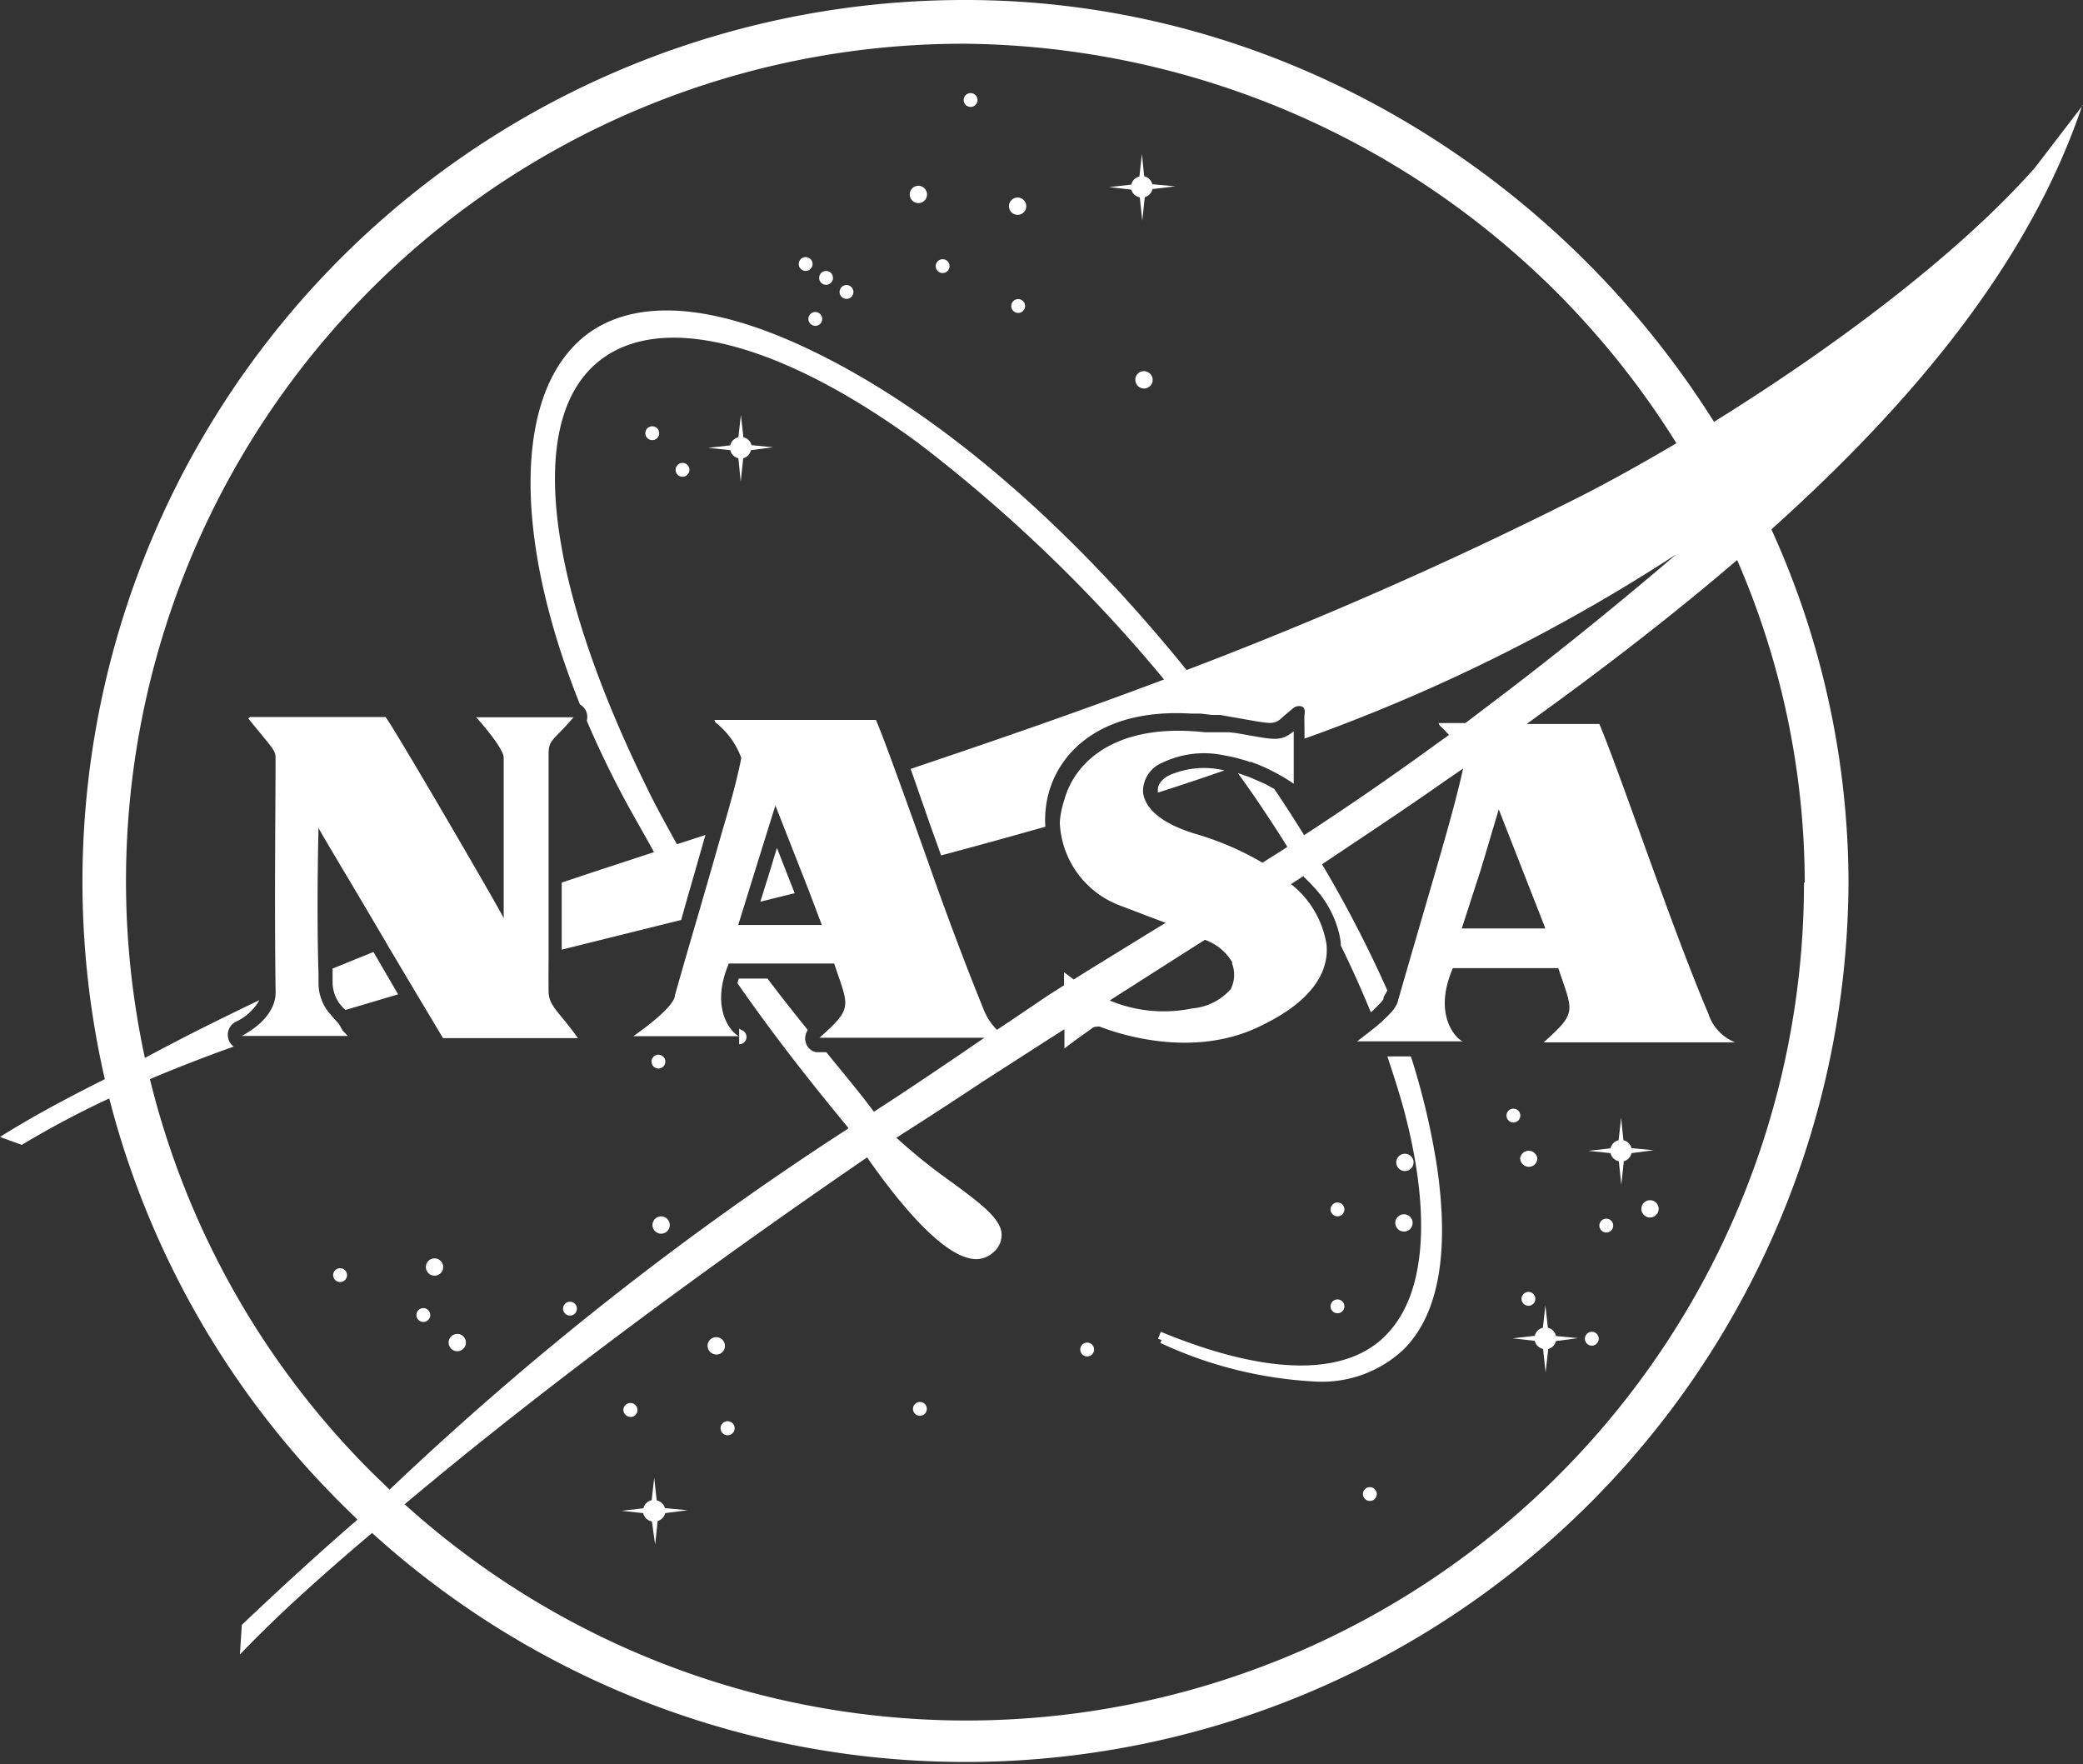 <svg id="Layer_1" data-name="Layer 1" xmlns="http://www.w3.org/2000/svg" viewBox="0 0 108.1 91.56"><rect x="0" y="0" width="108.1" height="91.56" fill="#333333" stroke="none"/><defs><style>.cls-1{fill:#fff;}</style></defs><title>nasa</title><path class="cls-1" d="M73.22,54.82H72c.33,1,.62,1.9.87,2.82,1.36,5.13,1.14,9.14-.63,11.29-2,2.51-6.21,2.57-12,.18l-.07.18h0l-.07.18.18.07-.06.15a21.58,21.58,0,0,0,8,2A6.18,6.18,0,0,0,72.87,70c1.79-1.81,2.36-5,1.7-9.49A37.62,37.62,0,0,0,73.22,54.82Z"/><path class="cls-1" d="M39.94,45.25l-.48,1.54,1.78-.44L40.32,44Z"/><path class="cls-1" d="M17.26,50.26c0,.25,0,.5,0,.75a1.89,1.89,0,0,0,.67,1.4l2.73-.81L19.38,49.4Z"/><path class="cls-1" d="M108.1,5.45h0l-2.5,3.26c-4.18,4.71-10.75,9.52-16.65,13.18C80.76,8.86,66.25,0,50.11,0A45.76,45.76,0,0,0,5.44,56c-2,1-3.86,2-5.44,3l1.13.41A49.08,49.08,0,0,1,5.67,57,45.7,45.7,0,0,0,17.77,78.09l.78.77c-2,1.73-4,3.56-6,5.46l-.1,1.54c1.91-2,4.22-4.08,6.86-6.31A45.83,45.83,0,0,0,95.93,45.78a44.42,44.42,0,0,0-4-18.31c7.55-6.78,13.44-14,16.13-22v0ZM7.78,56q2.1-.89,4.35-1.69a.76.76,0,0,1,.09-1.28,2.67,2.67,0,0,0,1.24-1.13c-2.08,1-4,1.95-5.94,3A43.45,43.45,0,0,1,50.11,2.27,44,44,0,0,1,87,23c-1.93,1.14-3.74,2.14-5.32,2.93a214.45,214.45,0,0,1-20.1,8.84c-5.83-7.22-13-13.72-20.37-17-6.64-2.93-10-1.44-11.57.34-3,3.33-2.75,10.48.46,18.45a.73.73,0,0,1,.35.84,51.23,51.23,0,0,0,2.37,4.82c.38.68.75,1.32,1.12,2l-3.23,1.06-1.56.52c0,1.08,0,2.25,0,3.48l6.2-1.54.16-.57.06-.22.07-.24.07-.25.19-.65.07-.25.07-.24.22-.77.35-1.22-1.48.48c-.55-1-1.08-1.94-1.59-3-5.25-10.71-6.2-18.94-2.54-22,3.18-2.67,9.39-1.13,16.59,4.13A78,78,0,0,1,60.41,35.26c-4.32,1.63-8.66,3.13-13.15,4.64l1,2.87.58,1.62q2.7-.72,5.41-1.49a5.35,5.35,0,0,1,.17-1.74c.62-2.27,2.88-4.4,7.39-4.13l.25,0h0l.25,0,.57.07.19,0h0l.25,0h0l1.36.24c1.47.26,1.47.26,2-.23l.41-.34a.47.47,0,0,1,.46-.11c.19.06.17.28.15.43s0,.36,0,1.24A92.08,92.08,0,0,0,87,28.76c-3.71,3.17-7,5.78-9.95,8l-.5.38-.5.38h-1.4l.06.12c.18.17.34.34.49.5l-.31.22-.31.22c-2.47,1.8-4.74,3.35-6.9,4.76q-.74-1.2-1.55-2.4l-.4-.22,0,0-.28-.13-.6-.26-.31-.11h0l-.3-.1q.73,1,1.43,2.06.59.88,1.14,1.77l-.58.37-.35.22-.36.23A15.27,15.27,0,0,0,62,43.26c-1.89-.58-2.47-1.36-2.63-1.9a1.35,1.35,0,0,1-.05-.25,1.6,1.6,0,0,1,1-1.53,5,5,0,0,1,3.22-.38l.27.05h0l.28.06.57.16.2.07h.07l.35.13a10.15,10.15,0,0,1,1.86,1c0-.82,0-1.47,0-2q0-.42,0-.72c-.65.51-.92.46-2.42.19l-.58-.1L63.8,38h0l-.2,0-.28,0-.27,0-.26,0h0l-.26,0c-4.51-.5-6.73,1.44-7.3,3.52A4.6,4.6,0,0,0,55,42.68,4.81,4.81,0,0,0,58.15,47l1.55.59.79.3-.41.25-.41.25-3.25,2-.35.22-.35.22-.5-.38v.68l-.38.24-.38.24L52.4,53l-.33.22-.33.22a3,3,0,0,1-.67-1c-.91-2.23-2-5.12-2.95-7.84-.57-1.6-1.12-3.14-1.6-4.45-.42-1.15-.78-2.12-1.06-2.79l-8.39,0,.06.13a4.15,4.15,0,0,1,1.34,1.84c-.19,1-.54,2.3-1,3.84L37,44.82h0l-.41,1.42-.07.24-.07.24-.19.66-.06.2v0l-.07.24c-.38,1.3-.76,2.61-1.11,3.85,0,0,.13.49-2.15,2.1,0,0,1.88,0,3.5,0,.81,0,1.56,0,2,0h0c-.19,0-1.55-1.15-.63-3.56l.08-.21v0h5.47c.76,2.28,1,2.28-.76,3.85,0,0,5,0,8.56,0l-.56.38-.19.13-.36.25c-1.38.93-2.94,2-4.63,3.08-.74-1-1.52-1.92-2.34-2.93l-.13-.16h-.25l-.27,0a.69.69,0,0,1-.53-.46.78.78,0,0,1,.09-.69c-.69-.86-1.39-1.74-2.09-2.67H38.34v0l-.07.24c2.05,2.95,4,5.38,5.74,7.49l0,.06A162.93,162.93,0,0,0,20.22,77.3l-.85-.82A43.42,43.42,0,0,1,7.78,56ZM77.78,42l2.42,6.18H75.86l1-3.09h0Zm-13.84,8a1.65,1.65,0,0,1-.07,1.33,3,3,0,0,1-2,1,7.29,7.29,0,0,1-4.28-.41l.4-.26.41-.26,3.37-2.15.38-.24.38-.24A2.67,2.67,0,0,1,63.95,49.94Zm-21.29-2H38.31l.28-.9.62-2,.86-2.76.17-.54.17.43,1.57,4ZM37,44.82h0Zm56.62,1A43.47,43.47,0,0,1,21,78.06c7-5.88,15.39-12.1,24-18,1.35,1.94,3.72,5,5.43,5.26a1.28,1.28,0,0,0,1.09-.31,1.17,1.17,0,0,0,.46-.93c0-.85-1.19-1.7-2.64-2.77a28.85,28.85,0,0,1-2.82-2.27Q48.8,57.59,51,56.13l3.48-2.24.38-.24.38-.24,0,1c.63-.5,1.39-1,1.44-1.06a.38.38,0,0,1,.21-.07.49.49,0,0,1,.2,0c1.1.43,5,1.68,8.45-.1C67.86,52.05,69,50.6,68.84,49A5,5,0,0,0,67,45.88l.34-.22.32-.21h0l0,.05c.19.18.36.35.53.54a5.39,5.39,0,0,1,1.32,2.46,3.92,3.92,0,0,1,.07.44s0,.08,0,.12c.57,1.16,1.09,2.32,1.56,3.47l.15-.13.13-.13a3.4,3.4,0,0,0,.31-.33l.07-.1,0-.09v0h0L72,51.4a63.48,63.48,0,0,0-3.39-6.55C70.74,43.42,72.9,42,75,40.52l.47-.32.46-.32c-.28,1.3-.79,3.13-1.38,5.16h0c-.64,2.21-1.36,4.66-2,6.89,0,0,0,.13-.23.46l-.14.16h0l-.14.15-.32.31-.14.12-.15.13c-.27.22-.61.48-1,.78l1.33,0h2.17c.81,0,1.55,0,2,0h0c-.2,0-1.65-1.22-.53-3.8h5.47c.76,2.28,1,2.28-.76,3.85,0,0,6.45,0,9.94,0a2.38,2.38,0,0,1-1.39-1.48C86.7,48,84.15,40.3,83,37.57l-3.77,0,.52-.38.52-.38c3.47-2.52,6.79-5.1,9.88-7.75A42.17,42.17,0,0,1,93.66,45.78Z"/><path class="cls-1" d="M60.66,40.24c-.19.1-.61.39-.57.79a.56.56,0,0,0,0,.1q1.73-.55,3.45-1.15A4.48,4.48,0,0,0,60.66,40.24Z"/><path class="cls-1" d="M38.74,53.8a.38.38,0,0,0-.29-.36l-.09-.07v.44l0,.38A.38.38,0,0,0,38.74,53.8Z"/><circle class="cls-1" cx="50.37" cy="5.19" r="0.36"/><circle class="cls-1" cx="52.81" cy="10.7" r="0.45"/><path class="cls-1" d="M59.35,19.26a.44.44,0,0,0-.43.45.45.45,0,0,0,.9,0h0A.46.46,0,0,0,59.35,19.26Z"/><circle class="cls-1" cx="48.92" cy="13.81" r="0.36"/><circle class="cls-1" cx="52.84" cy="15.88" r="0.36"/><circle class="cls-1" cx="47.66" cy="10.09" r="0.45"/><circle class="cls-1" cx="41.81" cy="13.7" r="0.36"/><circle class="cls-1" cx="42.87" cy="14.42" r="0.36"/><circle class="cls-1" cx="43.93" cy="15.15" r="0.36"/><circle class="cls-1" cx="42.31" cy="16.55" r="0.36"/><circle class="cls-1" cx="33.85" cy="22.48" r="0.36"/><circle class="cls-1" cx="35.42" cy="24.38" r="0.36"/><circle class="cls-1" cx="34.17" cy="55.09" r="0.36"/><circle class="cls-1" cx="34.31" cy="63.57" r="0.45"/><circle class="cls-1" cx="29.58" cy="67.91" r="0.36"/><circle class="cls-1" cx="23.73" cy="69.67" r="0.45"/><circle class="cls-1" cx="22.55" cy="65.75" r="0.45"/><circle class="cls-1" cx="21.97" cy="68.24" r="0.36"/><circle class="cls-1" cx="17.65" cy="66.17" r="0.36"/><path class="cls-1" d="M32.73,73.53a.35.35,0,0,0,.35-.36.36.36,0,0,0-.73,0A.38.38,0,0,0,32.73,73.53Z"/><path class="cls-1" d="M37.62,69.84a.45.45,0,0,0-.9,0,.46.46,0,0,0,.46.45A.44.44,0,0,0,37.62,69.84Z"/><path class="cls-1" d="M37.76,73.75a.36.36,0,1,0,0,.73.36.36,0,1,0,0-.73Z"/><circle class="cls-1" cx="56.42" cy="70.03" r="0.36"/><circle class="cls-1" cx="47.74" cy="73.11" r="0.36"/><circle class="cls-1" cx="71.09" cy="77.53" r="0.36"/><circle class="cls-1" cx="72.91" cy="60.32" r="0.45"/><circle class="cls-1" cx="69.41" cy="62.76" r="0.36"/><circle class="cls-1" cx="72.86" cy="63.46" r="0.45"/><circle class="cls-1" cx="69.41" cy="67.79" r="0.36"/><circle class="cls-1" cx="78.54" cy="57.89" r="0.36"/><path class="cls-1" d="M79.35,60.55a.44.44,0,0,0,.43-.45.45.45,0,0,0-.89,0A.46.46,0,0,0,79.35,60.55Z"/><circle class="cls-1" cx="85.63" cy="62.73" r="0.45"/><circle class="cls-1" cx="79.32" cy="67.4" r="0.36"/><circle class="cls-1" cx="83.36" cy="63.6" r="0.36"/><circle class="cls-1" cx="82.61" cy="69.47" r="0.36"/><path class="cls-1" d="M84.67,59.58a.56.56,0,0,0-.42-.41L84.13,58h0L84,59.17a.56.56,0,0,0-.42.42l-1.15.13,1.15.12a.56.56,0,0,0,.43.42l.13,1.22.13-1.22a.56.56,0,0,0,.4-.42l1.15-.15Z"/><path class="cls-1" d="M80.33,68.9l-.13-1.16-.13,1.16a.56.56,0,0,0-.42.42l-1.15.13,1.15.13a.56.56,0,0,0,.43.42l.13,1.22L80.35,70a.56.56,0,0,0,.4-.41l1.15-.15-1.15-.11A.56.56,0,0,0,80.33,68.9Z"/><path class="cls-1" d="M38.32,23.78,38.44,25l.13-1.22a.56.56,0,0,0,.4-.42l1.15-.15L39,23.1a.56.56,0,0,0-.42-.41l-.13-1.16-.13,1.16a.56.56,0,0,0-.42.42l-1.15.13,1.15.12A.56.56,0,0,0,38.32,23.78Z"/><path class="cls-1" d="M59.15,10.24l.13,1.21.13-1.22a.56.56,0,0,0,.4-.42L61,9.67,59.8,9.56a.56.56,0,0,0-.42-.41L59.26,8l-.13,1.16a.56.56,0,0,0-.42.42l-1.15.13,1.15.13A.56.56,0,0,0,59.15,10.24Z"/><path class="cls-1" d="M34.08,77.86l-.13-1.17-.13,1.16a.56.56,0,0,0-.43.42l-1.14.13,1.13.12a.56.56,0,0,0,.45.43L34,80.16l.13-1.23a.56.56,0,0,0,.39-.41l1.16-.15-1.17-.11A.56.56,0,0,0,34.08,77.86Z"/><path class="cls-1" d="M17.58,53.12c-.16-.17-.3-.32-.42-.47A2.42,2.42,0,0,1,16.53,51c0-.15,0-.31,0-.46-.11-3.46,0-7.49,0-7.59h0c0,.09,1.78,3,3.61,6.14l1.35,2.27,1.5,2.51h7c-.94-1.34-1.51-1.64-1.52-2.42s0-1.32,0-2c0-1.19,0-2.34,0-3.42,0-2.88,0-5.31,0-6.89,0-.77.22-.67,1.3-1.92,0,0-2.87,0-5.06,0,0,0,1.43,1.57,1.43,2.1,0,3.35,0,6.21,0,7.53,0,.49,0,.78,0,.79h0s-.14-.26-.37-.67c-1.3-2.3-5.66-9.76-5.77-9.76s.12,0-.62,0h-.69l-5.71,0-.1.07c1.39,1.7,1.42,1.66,1.42,2.1,0,2.73-.06,7,0,11.91a1.47,1.47,0,0,1,0,.27c0,.45-.26,1.4-1.76,2.2h1.33l3.43,0h.75l-.26-.27Z"/></svg>